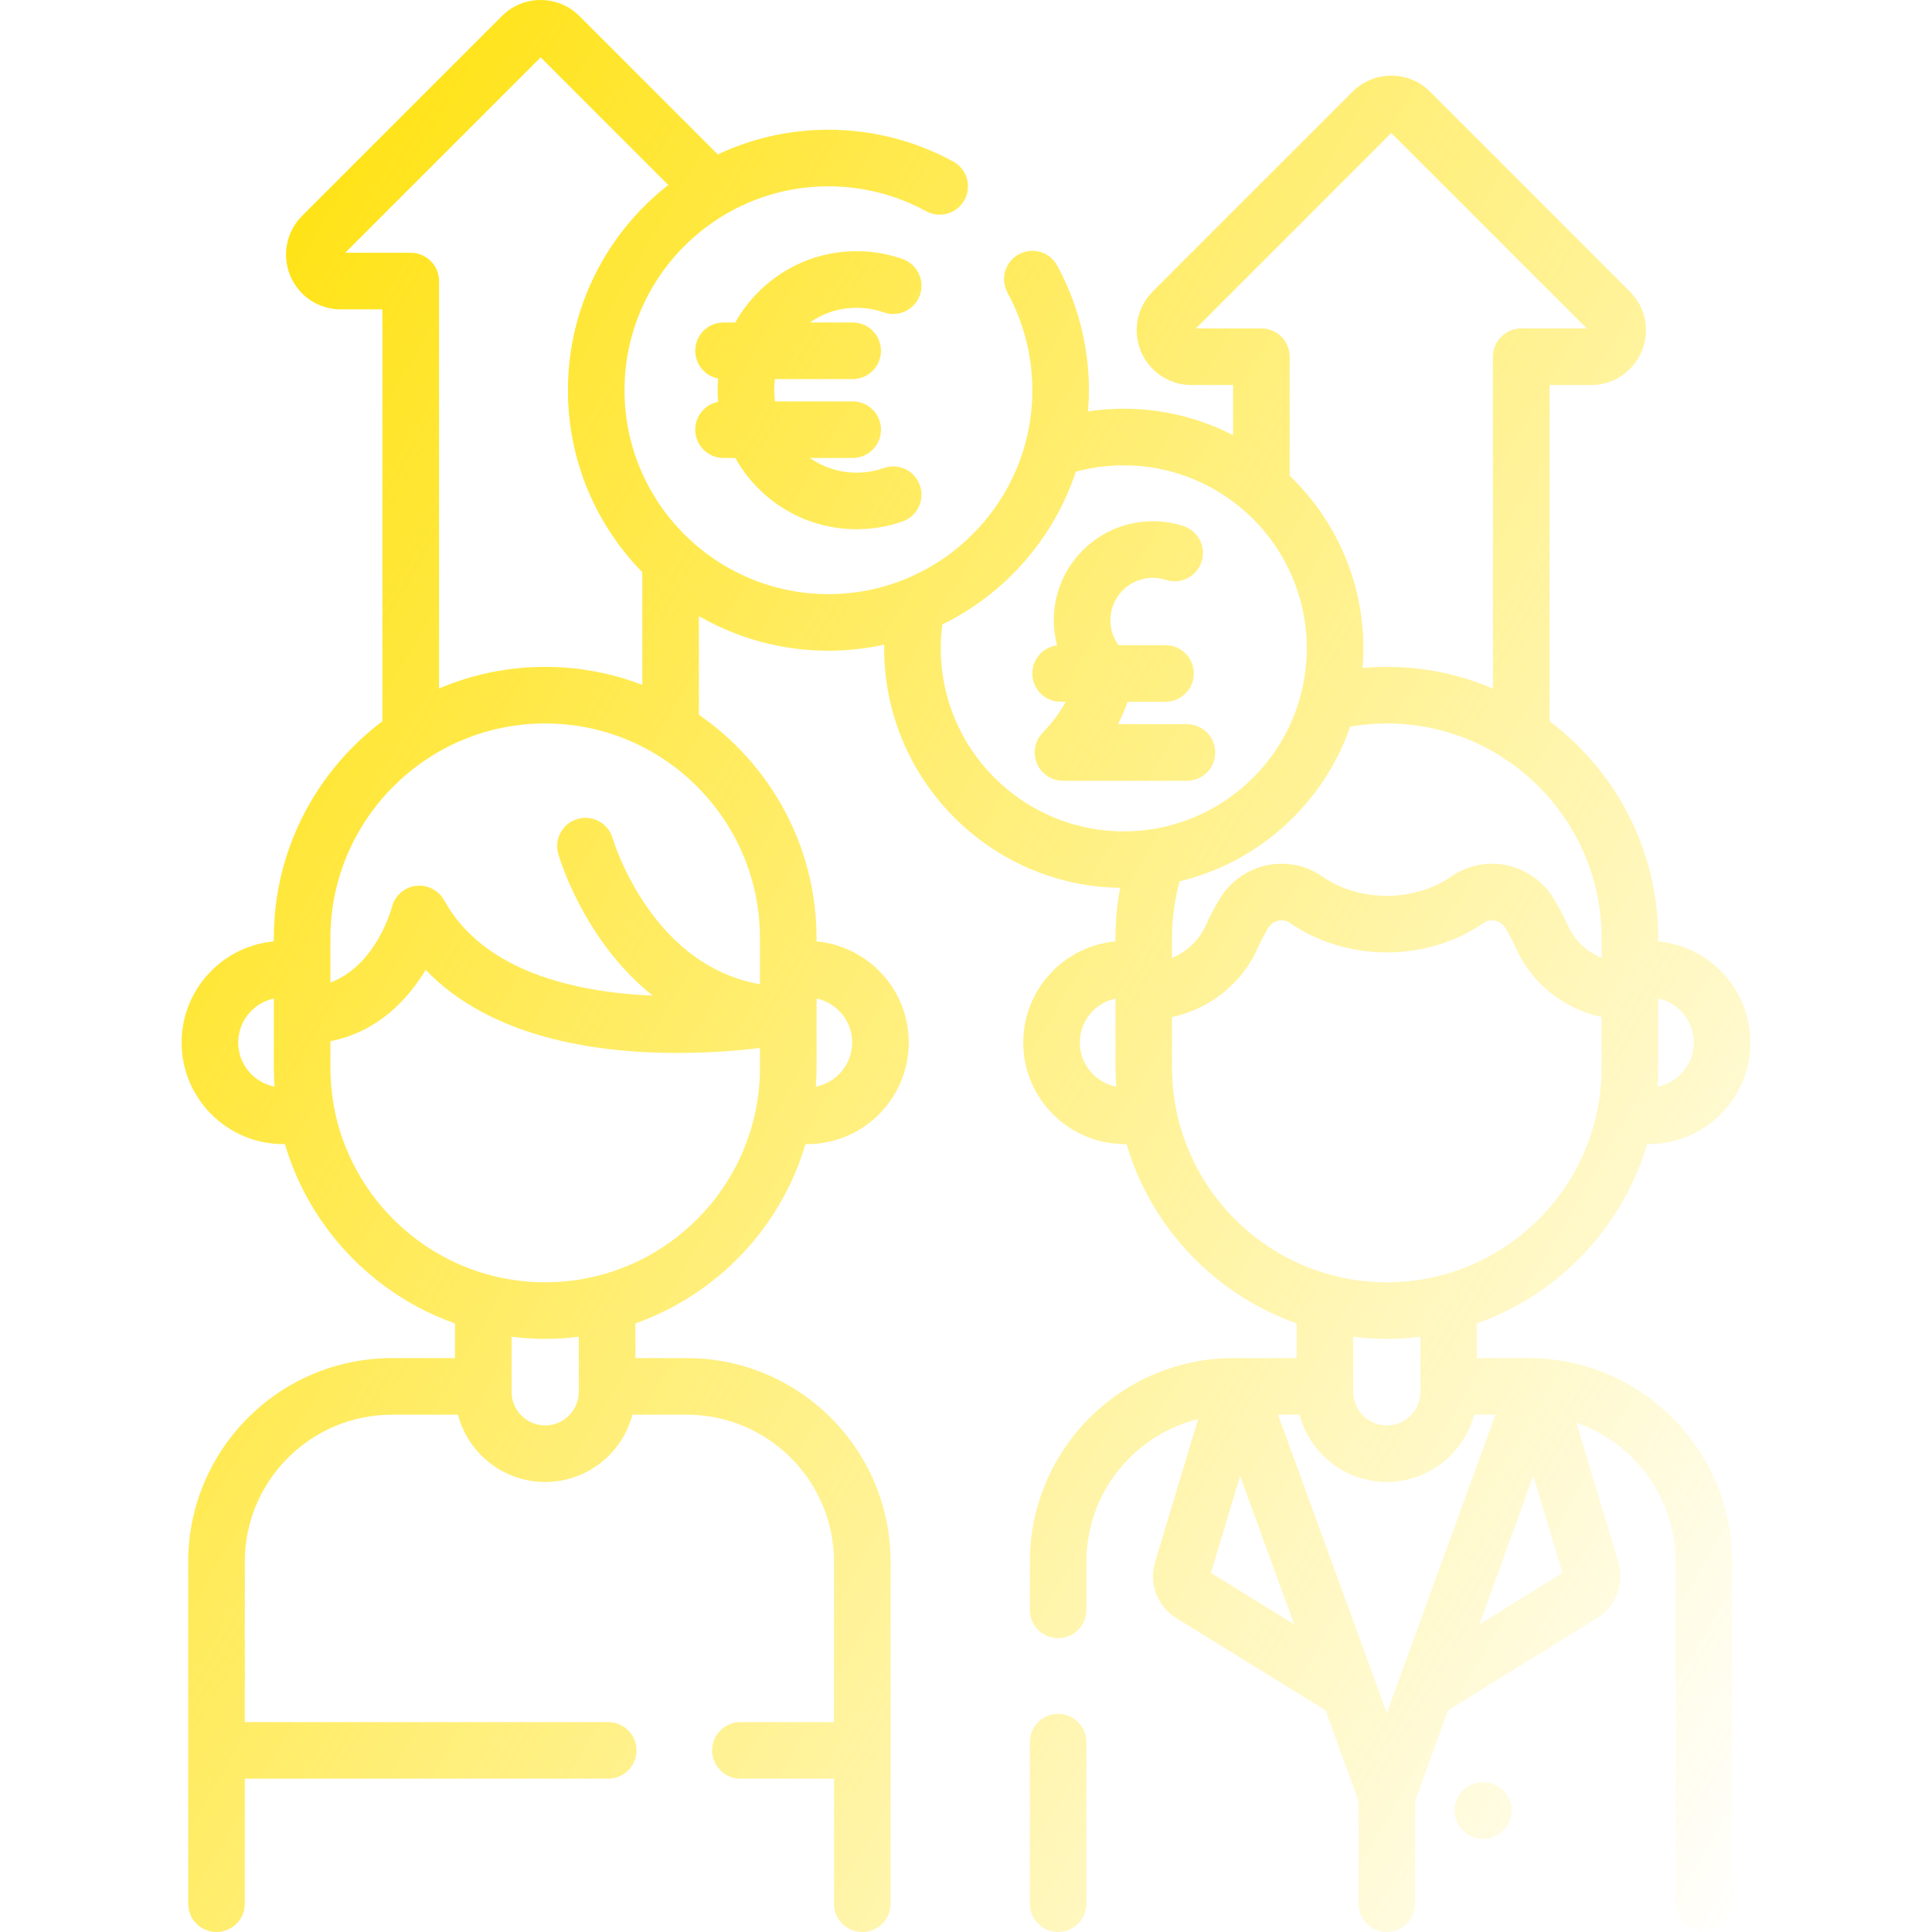 <svg width="48" height="48" viewBox="0 0 48 48" fill="none" xmlns="http://www.w3.org/2000/svg">
<g clip-path="url(#clip0_125_1423)">
<path d="M37.977 33.742H36.696V32.88C38.725 32.162 40.311 30.5 40.922 28.424C40.936 28.424 40.95 28.425 40.964 28.425C42.356 28.425 43.488 27.293 43.488 25.901C43.488 24.588 42.48 23.506 41.197 23.389V23.31C41.197 21.108 40.136 19.15 38.499 17.919V9.566H39.532C40.084 9.566 40.578 9.236 40.789 8.726C41.001 8.215 40.885 7.633 40.494 7.243L35.529 2.278C34.999 1.747 34.136 1.747 33.605 2.278L28.64 7.243C28.249 7.633 28.134 8.216 28.345 8.726C28.556 9.236 29.05 9.566 29.602 9.566H30.636V10.813C29.821 10.393 28.898 10.155 27.92 10.155C27.621 10.155 27.324 10.177 27.031 10.221C27.045 10.047 27.054 9.872 27.054 9.695C27.054 8.613 26.781 7.542 26.266 6.598C26.08 6.257 25.653 6.131 25.312 6.318C24.971 6.504 24.845 6.931 25.031 7.272C25.435 8.01 25.648 8.848 25.648 9.695C25.648 12.488 23.375 14.761 20.582 14.761C17.789 14.761 15.516 12.488 15.516 9.695C15.516 6.902 17.789 4.629 20.582 4.629C21.43 4.629 22.27 4.843 23.009 5.248C23.35 5.434 23.777 5.309 23.963 4.968C24.15 4.628 24.025 4.2 23.684 4.014C22.738 3.496 21.665 3.223 20.582 3.223C19.6 3.223 18.668 3.444 17.834 3.837L14.395 0.399C14.138 0.142 13.796 0 13.433 0C13.069 0 12.727 0.142 12.47 0.399L7.505 5.363C7.115 5.754 6.999 6.336 7.21 6.847C7.422 7.357 7.915 7.687 8.468 7.687H9.501V17.919C7.864 19.15 6.803 21.109 6.803 23.31V23.389C5.52 23.507 4.512 24.588 4.512 25.901C4.512 27.293 5.644 28.425 7.036 28.425C7.05 28.425 7.064 28.424 7.078 28.424C7.689 30.5 9.275 32.163 11.304 32.88V33.742H9.736C6.946 33.742 4.676 36.012 4.676 38.802V47.297C4.676 47.685 4.991 48 5.379 48C5.768 48 6.082 47.685 6.082 47.297V44.191H15.111C15.499 44.191 15.814 43.877 15.814 43.488C15.814 43.1 15.499 42.785 15.111 42.785H6.082V38.802C6.082 36.787 7.721 35.148 9.736 35.148H11.377C11.63 36.109 12.506 36.82 13.545 36.82C14.584 36.82 15.46 36.109 15.713 35.148H17.067C19.081 35.148 20.72 36.787 20.72 38.802V42.785H18.396C18.008 42.785 17.693 43.1 17.693 43.488C17.693 43.877 18.008 44.191 18.396 44.191H20.72V47.297C20.72 47.685 21.035 48 21.423 48C21.812 48 22.127 47.685 22.127 47.297V38.802C22.127 36.012 19.857 33.742 17.067 33.742H15.786V32.88C17.815 32.163 19.401 30.5 20.012 28.424C20.026 28.424 20.04 28.425 20.054 28.425C21.446 28.425 22.578 27.293 22.578 25.901C22.578 24.588 21.57 23.507 20.287 23.389V23.31C20.287 21.01 19.128 18.976 17.364 17.758V15.307C18.313 15.853 19.411 16.167 20.582 16.167C21.058 16.167 21.522 16.114 21.969 16.016C21.969 16.047 21.967 16.077 21.967 16.108C21.967 19.36 24.589 22.01 27.83 22.059C27.753 22.47 27.713 22.888 27.713 23.31V23.389C26.43 23.507 25.422 24.588 25.422 25.901C25.422 27.293 26.554 28.425 27.946 28.425C27.96 28.425 27.974 28.424 27.988 28.424C28.599 30.5 30.185 32.163 32.214 32.88V33.742H30.646C27.856 33.742 25.586 36.012 25.586 38.802V39.998C25.586 40.386 25.901 40.701 26.289 40.701C26.678 40.701 26.992 40.386 26.992 39.998V38.802C26.992 37.09 28.177 35.65 29.768 35.256L28.697 38.811C28.538 39.339 28.754 39.91 29.223 40.2L32.934 42.493L33.752 44.742V47.297C33.752 47.686 34.067 48 34.455 48C34.843 48 35.158 47.686 35.158 47.297V44.742L35.977 42.493L39.682 40.199C40.151 39.909 40.367 39.339 40.208 38.811L39.164 35.347C40.597 35.842 41.63 37.203 41.63 38.802V47.297C41.63 47.685 41.945 48 42.333 48C42.722 48 43.036 47.685 43.036 47.297V38.802C43.037 36.012 40.767 33.742 37.977 33.742ZM5.918 25.901C5.918 25.365 6.298 24.916 6.803 24.808V26.522C6.803 26.682 6.81 26.84 6.821 26.997C6.308 26.897 5.918 26.444 5.918 25.901ZM14.38 34.579C14.38 35.039 14.005 35.414 13.545 35.414C13.085 35.414 12.71 35.039 12.71 34.579V33.211C12.984 33.245 13.262 33.264 13.545 33.264C13.828 33.264 14.106 33.245 14.38 33.211L14.38 34.579ZM13.545 31.858C10.603 31.858 8.209 29.464 8.209 26.522V25.869C9.405 25.629 10.144 24.815 10.575 24.095C12.186 25.774 14.778 26.161 16.823 26.161C17.624 26.161 18.34 26.102 18.881 26.037V26.522C18.881 29.464 16.487 31.858 13.545 31.858ZM21.172 25.901C21.172 26.444 20.782 26.897 20.268 26.998C20.279 26.84 20.287 26.682 20.287 26.522V24.808C20.792 24.916 21.172 25.365 21.172 25.901ZM18.881 23.31V24.454C17.824 24.264 16.919 23.673 16.184 22.686C15.499 21.766 15.224 20.837 15.221 20.827C15.114 20.455 14.726 20.239 14.353 20.346C13.979 20.452 13.763 20.841 13.869 21.215C13.883 21.262 14.211 22.391 15.056 23.526C15.406 23.997 15.795 24.401 16.217 24.736C14.29 24.653 12.018 24.145 11.034 22.367C10.895 22.114 10.614 21.973 10.328 22.01C10.042 22.047 9.808 22.256 9.737 22.535C9.733 22.552 9.359 23.979 8.209 24.41V23.31C8.209 20.368 10.603 17.974 13.545 17.974C16.487 17.974 18.881 20.368 18.881 23.31ZM13.545 16.568C12.609 16.568 11.718 16.76 10.908 17.106V6.984C10.908 6.595 10.593 6.28 10.204 6.28H8.577L13.433 1.425L16.603 4.596C15.087 5.781 14.11 7.626 14.11 9.695C14.11 11.454 14.816 13.05 15.958 14.217V17.016C15.208 16.728 14.395 16.568 13.545 16.568ZM34.455 42.562L34.172 41.783C34.172 41.783 34.171 41.782 34.172 41.783L31.752 35.148H32.287C32.54 36.109 33.416 36.82 34.455 36.82C35.494 36.82 36.37 36.109 36.623 35.148H37.154L34.455 42.562ZM42.082 25.901C42.082 26.444 41.692 26.897 41.178 26.998C41.189 26.84 41.197 26.682 41.197 26.522V24.808C41.702 24.916 42.082 25.365 42.082 25.901ZM39.791 23.31V23.801C39.42 23.644 39.115 23.358 38.949 22.988C38.845 22.755 38.726 22.53 38.596 22.317C38.34 21.897 37.916 21.599 37.433 21.497C36.956 21.397 36.455 21.498 36.058 21.775C35.612 22.086 35.043 22.257 34.455 22.257C33.867 22.257 33.297 22.086 32.851 21.775C32.455 21.498 31.954 21.397 31.477 21.497C30.994 21.598 30.57 21.897 30.313 22.317C30.183 22.53 30.064 22.756 29.96 22.988C29.838 23.261 29.636 23.495 29.376 23.664C29.294 23.717 29.208 23.762 29.119 23.8V23.31C29.119 22.829 29.183 22.355 29.308 21.896C31.288 21.421 32.885 19.955 33.545 18.053C33.844 18.002 34.149 17.974 34.455 17.974C37.397 17.974 39.791 20.368 39.791 23.31ZM31.339 8.16H29.712L34.567 3.304L39.423 8.16H37.795C37.407 8.16 37.092 8.474 37.092 8.863V17.106C36.282 16.76 35.39 16.568 34.455 16.568C34.253 16.568 34.052 16.579 33.852 16.596C33.865 16.435 33.873 16.273 33.873 16.108C33.873 14.424 33.169 12.903 32.042 11.819V8.863C32.042 8.474 31.727 8.16 31.339 8.16ZM23.373 16.108C23.373 15.909 23.387 15.71 23.412 15.514C24.97 14.753 26.178 13.384 26.728 11.719C27.115 11.614 27.515 11.561 27.92 11.561C30.427 11.561 32.467 13.601 32.467 16.108C32.467 18.615 30.427 20.655 27.92 20.655C25.413 20.655 23.373 18.615 23.373 16.108ZM26.828 25.901C26.828 25.365 27.208 24.916 27.713 24.808V26.522C27.713 26.682 27.721 26.84 27.732 26.998C27.218 26.897 26.828 26.444 26.828 25.901ZM29.119 26.522V25.269C29.482 25.19 29.829 25.047 30.143 24.843C30.63 24.526 31.011 24.083 31.244 23.563C31.324 23.385 31.414 23.212 31.513 23.05C31.589 22.927 31.704 22.886 31.765 22.873C31.824 22.861 31.938 22.852 32.047 22.928C32.727 23.402 33.582 23.663 34.455 23.663C35.328 23.663 36.183 23.402 36.862 22.929C36.972 22.852 37.086 22.861 37.144 22.873C37.206 22.887 37.321 22.927 37.397 23.05C37.495 23.212 37.586 23.384 37.666 23.563C38.059 24.44 38.858 25.066 39.791 25.269V26.522C39.791 29.464 37.397 31.858 34.455 31.858C31.513 31.858 29.119 29.464 29.119 26.522ZM34.455 33.264C34.738 33.264 35.016 33.245 35.29 33.211V34.579C35.29 35.039 34.915 35.414 34.455 35.414C33.995 35.414 33.62 35.039 33.62 34.579V33.211C33.894 33.245 34.172 33.264 34.455 33.264ZM30.085 39.079L30.811 36.671L32.155 40.358L30.085 39.079ZM36.754 40.358L38.095 36.673L38.82 39.079L36.754 40.358Z" fill="url(#paint0_linear_125_1423)"/>
<path d="M26.289 42.579C25.901 42.579 25.586 42.894 25.586 43.282V47.297C25.586 47.685 25.901 48 26.289 48C26.678 48 26.992 47.685 26.992 47.297V43.282C26.992 42.894 26.678 42.579 26.289 42.579Z" fill="url(#paint1_linear_125_1423)"/>
<path d="M36.858 44.279L36.848 44.279C36.846 44.279 36.843 44.279 36.841 44.279C36.456 44.279 36.142 44.589 36.138 44.975C36.135 45.364 36.446 45.681 36.835 45.685L36.844 45.685H36.851C37.236 45.685 37.55 45.374 37.554 44.989C37.558 44.6 37.246 44.282 36.858 44.279Z" fill="url(#paint2_linear_125_1423)"/>
<path d="M30.192 18.695C30.192 18.307 29.878 17.992 29.489 17.992H27.776C27.881 17.788 27.957 17.6 28.013 17.435H28.956C29.345 17.435 29.66 17.12 29.66 16.732C29.66 16.343 29.345 16.029 28.956 16.029H27.788C27.658 15.85 27.587 15.637 27.587 15.409C27.587 14.829 28.06 14.356 28.641 14.356C28.753 14.356 28.862 14.373 28.967 14.407C29.336 14.528 29.733 14.325 29.853 13.956C29.973 13.587 29.771 13.19 29.402 13.07C29.156 12.99 28.9 12.95 28.641 12.95C27.285 12.95 26.181 14.053 26.181 15.409C26.181 15.622 26.21 15.832 26.263 16.035C25.916 16.078 25.648 16.373 25.648 16.732C25.648 17.12 25.963 17.435 26.351 17.435H26.48C26.354 17.664 26.17 17.929 25.901 18.21C25.707 18.414 25.653 18.713 25.764 18.972C25.875 19.231 26.129 19.398 26.41 19.398H29.489C29.878 19.398 30.192 19.084 30.192 18.695Z" fill="url(#paint3_linear_125_1423)"/>
<path d="M21.959 7.762C22.326 7.891 22.727 7.697 22.855 7.331C22.983 6.964 22.79 6.563 22.424 6.435C22.056 6.306 21.672 6.241 21.282 6.241C19.989 6.241 18.86 6.956 18.268 8.012H17.976C17.588 8.012 17.273 8.327 17.273 8.715C17.273 9.057 17.518 9.342 17.842 9.405C17.834 9.501 17.828 9.597 17.828 9.695C17.828 9.793 17.834 9.889 17.841 9.985C17.518 10.048 17.273 10.332 17.273 10.675C17.273 11.063 17.588 11.378 17.976 11.378H18.268C18.859 12.434 19.989 13.149 21.282 13.149C21.672 13.149 22.056 13.084 22.424 12.955C22.79 12.827 22.983 12.426 22.855 12.059C22.727 11.693 22.326 11.499 21.959 11.628C21.741 11.704 21.513 11.743 21.282 11.743C20.85 11.743 20.449 11.608 20.118 11.378H21.185C21.573 11.378 21.888 11.063 21.888 10.675C21.888 10.286 21.573 9.972 21.185 9.972H19.254C19.242 9.881 19.235 9.789 19.235 9.695C19.235 9.601 19.242 9.509 19.254 9.418H21.185C21.573 9.418 21.888 9.104 21.888 8.715C21.888 8.327 21.573 8.012 21.185 8.012H20.118C20.449 7.782 20.85 7.647 21.282 7.647C21.514 7.647 21.741 7.686 21.959 7.762Z" fill="url(#paint4_linear_125_1423)"/>
</g>
<defs>
<linearGradient id="paint0_linear_125_1423" x1="4.512" y1="0.126" x2="54.384" y2="29.155" gradientUnits="userSpaceOnUse">
<stop stop-color="#FFE001"/>
<stop offset="1" stop-color="#FFE001" stop-opacity="0"/>
</linearGradient>
<linearGradient id="paint1_linear_125_1423" x1="4.512" y1="0.126" x2="54.384" y2="29.155" gradientUnits="userSpaceOnUse">
<stop stop-color="#FFE001"/>
<stop offset="1" stop-color="#FFE001" stop-opacity="0"/>
</linearGradient>
<linearGradient id="paint2_linear_125_1423" x1="4.512" y1="0.126" x2="54.384" y2="29.155" gradientUnits="userSpaceOnUse">
<stop stop-color="#FFE001"/>
<stop offset="1" stop-color="#FFE001" stop-opacity="0"/>
</linearGradient>
<linearGradient id="paint3_linear_125_1423" x1="4.512" y1="0.126" x2="54.384" y2="29.155" gradientUnits="userSpaceOnUse">
<stop stop-color="#FFE001"/>
<stop offset="1" stop-color="#FFE001" stop-opacity="0"/>
</linearGradient>
<linearGradient id="paint4_linear_125_1423" x1="4.512" y1="0.126" x2="54.384" y2="29.155" gradientUnits="userSpaceOnUse">
<stop stop-color="#FFE001"/>
<stop offset="1" stop-color="#FFE001" stop-opacity="0"/>
</linearGradient>
<clipPath id="clip0_125_1423">
<rect width="48" height="48" fill="white"/>
</clipPath>
</defs>
</svg>
